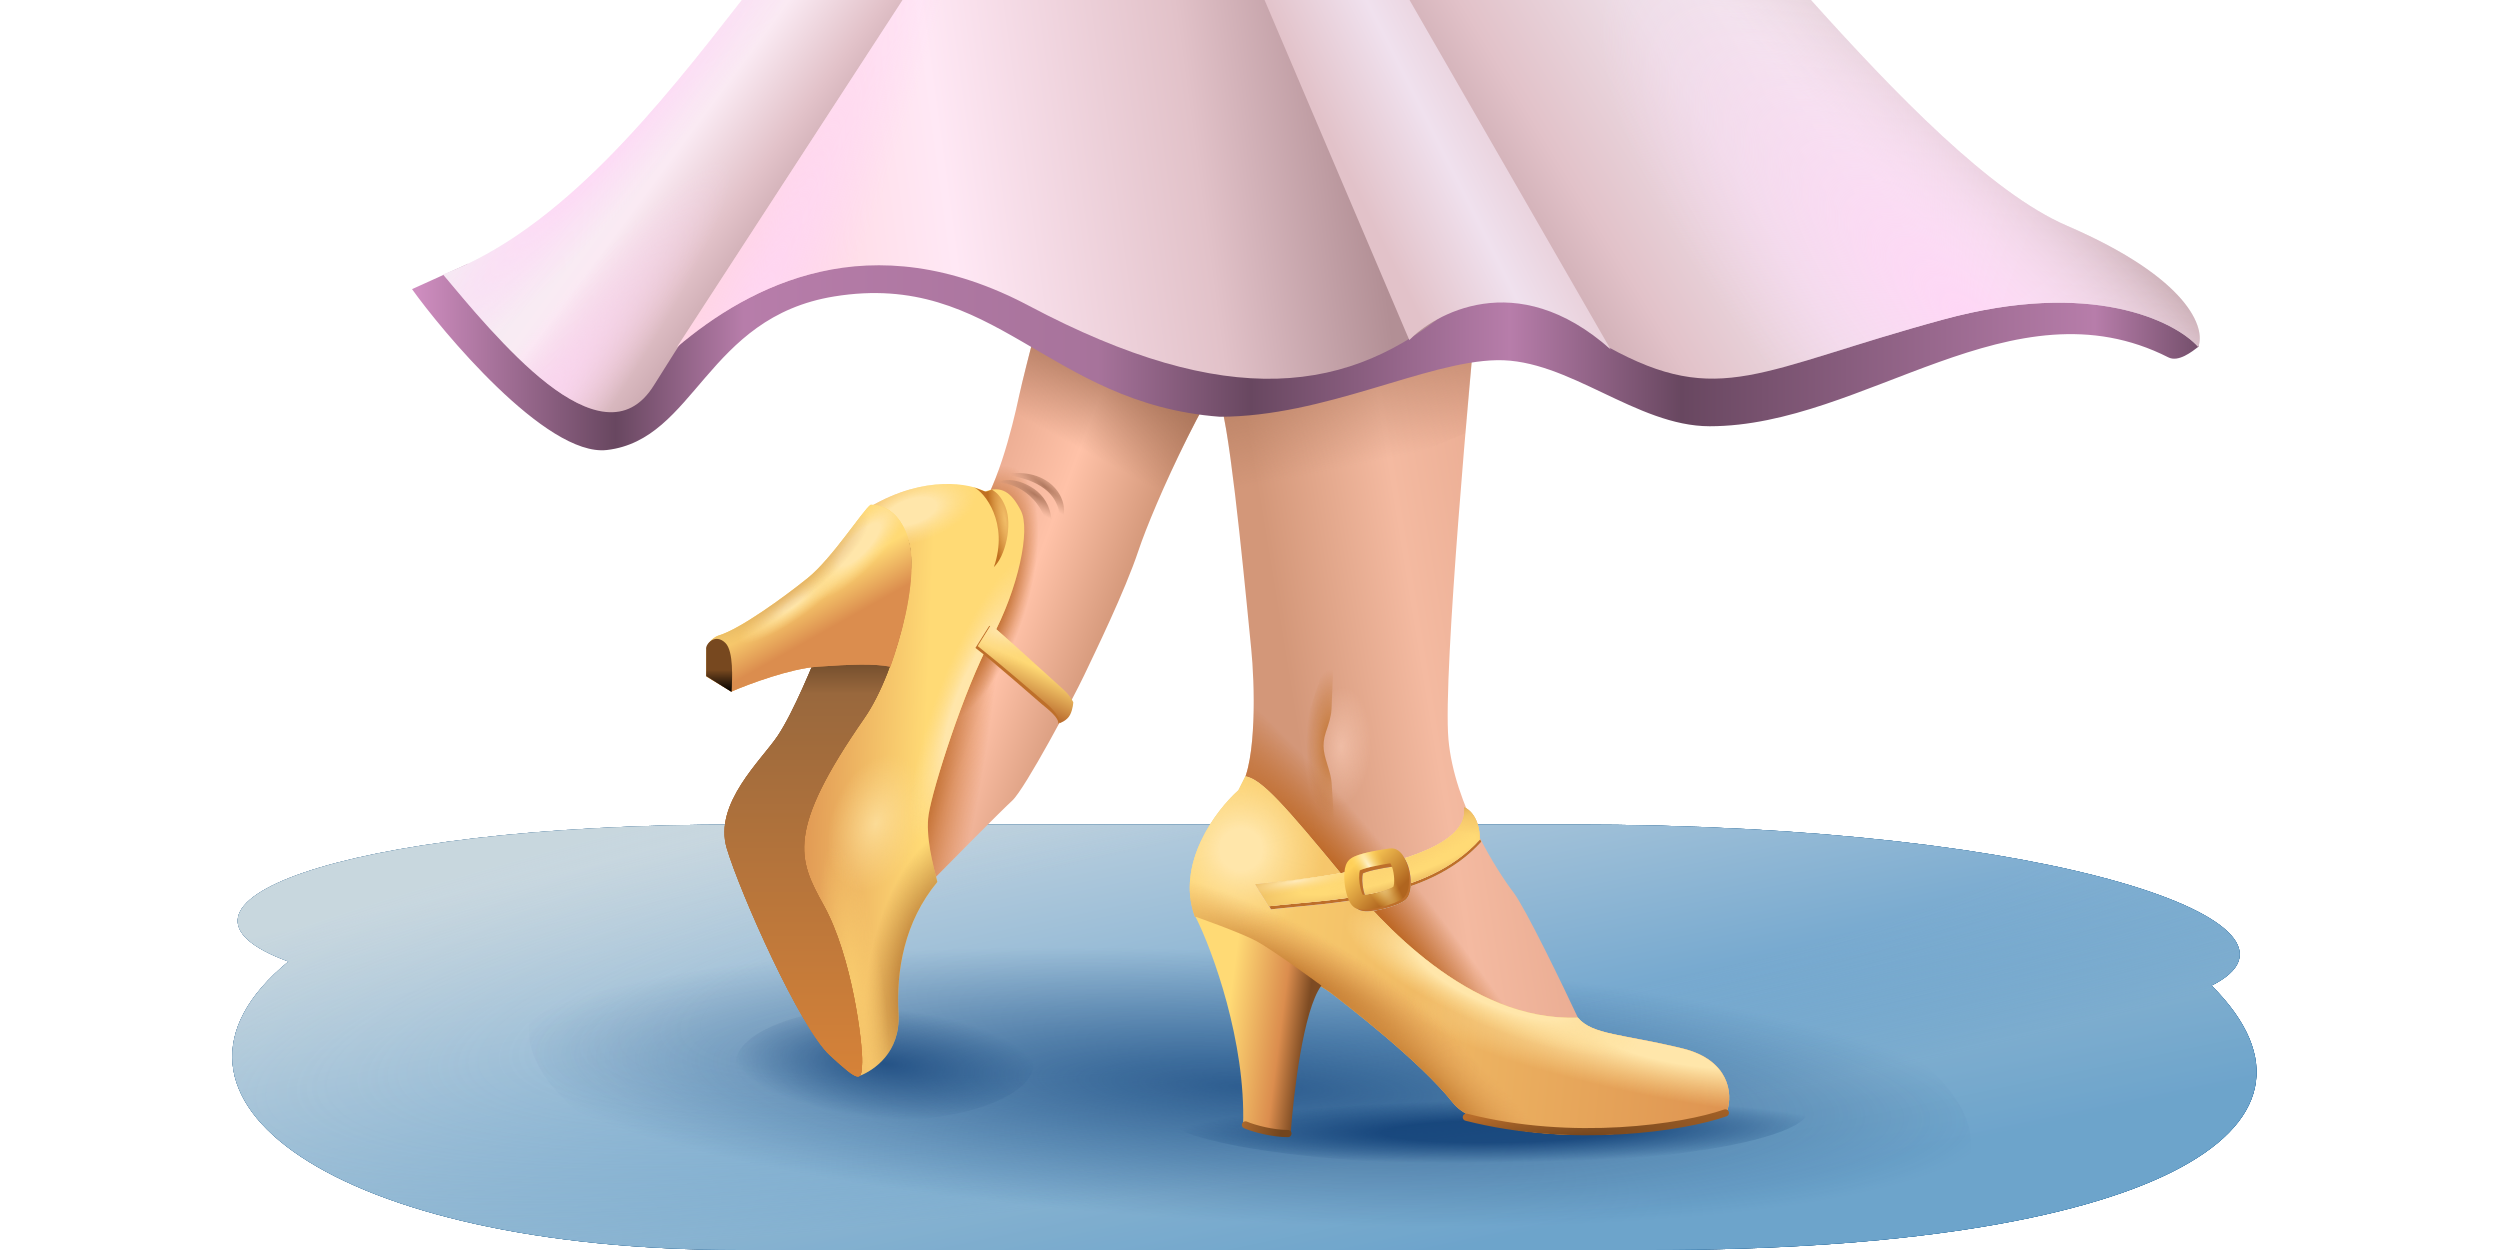 <svg viewBox="0 0 240 120" fill="none" xmlns="http://www.w3.org/2000/svg">
<path d="M158.509 119.999H70.965C32.309 119.999 11.828 105.338 27.695 92.307C13.272 87.044 31.735 79.153 70.965 79.153H150.867C198.174 79.153 223.745 88.878 212.308 94.614C226.154 108.46 206.329 119.999 158.509 119.999Z" fill="url(#paint0_linear_9706_4477)"/>
<path d="M158.509 119.999H70.965C32.309 119.999 11.828 105.338 27.695 92.307C13.272 87.044 31.735 79.153 70.965 79.153H150.867C198.174 79.153 223.745 88.878 212.308 94.614C226.154 108.46 206.329 119.999 158.509 119.999Z" fill="url(#paint1_linear_9706_4477)"/>
<path d="M158.509 119.999H70.965C32.309 119.999 11.828 105.338 27.695 92.307C13.272 87.044 31.735 79.153 70.965 79.153H150.867C198.174 79.153 223.745 88.878 212.308 94.614C226.154 108.46 206.329 119.999 158.509 119.999Z" fill="url(#paint2_linear_9706_4477)"/>
<path d="M158.509 119.999H70.965C32.309 119.999 11.828 105.338 27.695 92.307C13.272 87.044 31.735 79.153 70.965 79.153H150.867C198.174 79.153 223.745 88.878 212.308 94.614C226.154 108.46 206.329 119.999 158.509 119.999Z" fill="url(#paint3_linear_9706_4477)"/>
<path d="M158.509 119.999H70.965C32.309 119.999 11.828 105.338 27.695 92.307C13.272 87.044 31.735 79.153 70.965 79.153H150.867C198.174 79.153 223.745 88.878 212.308 94.614C226.154 108.46 206.329 119.999 158.509 119.999Z" fill="url(#paint4_radial_9706_4477)"/>
<path d="M50.771 98.785C50.964 87.442 82.112 80.745 120.344 83.826C158.578 86.906 189.419 98.601 189.229 109.945C189.162 113.955 185.221 117.377 178.469 119.999H87.701C65.629 114.788 50.638 106.705 50.771 98.785Z" fill="url(#paint5_radial_9706_4477)"/>
<ellipse cx="142.279" cy="106.477" rx="31.383" ry="5.329" fill="url(#paint6_radial_9706_4477)"/>
<ellipse cx="84.934" cy="102.105" rx="14.306" ry="5.481" fill="url(#paint7_radial_9706_4477)"/>
<path d="M97.168 76.865C96.188 77.756 91.413 82.583 89.148 84.885C83.712 81.409 89.631 60.268 93.27 50.131C95.609 47.458 97.168 41.109 97.837 37.99C98.371 35.495 100.955 25.737 102.181 21.17H128.469C127.652 22.618 125.06 26.517 121.228 30.527C116.439 35.539 110.646 48.795 109.31 52.805C107.973 56.815 105.077 62.718 104.074 64.835C103.072 66.951 98.394 75.751 97.168 76.865Z" fill="url(#paint8_linear_9706_4477)"/>
<path d="M97.168 76.865C96.188 77.756 91.413 82.583 89.148 84.885C83.712 81.409 89.631 60.268 93.27 50.131C95.609 47.458 97.168 41.109 97.837 37.99C98.371 35.495 100.955 25.737 102.181 21.17H128.469C127.652 22.618 125.06 26.517 121.228 30.527C116.439 35.539 110.646 48.795 109.31 52.805C107.973 56.815 105.077 62.718 104.074 64.835C103.072 66.951 98.394 75.751 97.168 76.865Z" fill="url(#paint9_radial_9706_4477)"/>
<path d="M97.168 76.865C96.188 77.756 91.413 82.583 89.148 84.885C83.712 81.409 89.631 60.268 93.27 50.131C95.609 47.458 97.168 41.109 97.837 37.99C98.371 35.495 100.955 25.737 102.181 21.17H128.469C127.652 22.618 125.06 26.517 121.228 30.527C116.439 35.539 110.646 48.795 109.31 52.805C107.973 56.815 105.077 62.718 104.074 64.835C103.072 66.951 98.394 75.751 97.168 76.865Z" fill="url(#paint10_radial_9706_4477)"/>
<path d="M96.328 45.572C99.339 45.901 102.188 47.236 101.69 50.726C103.269 48.011 100.637 44.639 96.328 45.572Z" fill="url(#paint11_radial_9706_4477)"/>
<path d="M100.813 51.616C100.146 47.219 97.056 46.318 95.693 46.318C96.186 46.067 97.392 45.818 98.957 46.731C101.06 47.958 101.161 50.225 100.813 51.616Z" fill="url(#paint12_radial_9706_4477)"/>
<path d="M128.469 21.172C127.652 22.621 125.061 26.52 121.23 30.529C117.528 34.404 113.225 43.203 110.846 48.851C106.447 46.87 102.653 43.438 97.212 40.648C97.467 39.643 97.68 38.729 97.838 37.993C98.373 35.498 100.953 25.74 102.179 21.172H128.469Z" fill="url(#paint13_linear_9706_4477)"/>
<path d="M117.329 39.327C116.527 36.208 114.767 25.923 113.987 21.17H142.28C142.243 22.358 142.08 25.737 141.723 29.747C141.278 34.76 138.493 64.612 139.05 70.961C139.607 77.31 143.84 83.771 145.288 85.665C146.446 87.18 150.003 94.539 151.637 98.029L152.417 101.148C148.964 100.591 137.156 98.14 134.929 94.019C133.146 90.722 123.641 80.318 119.111 75.528C120.671 73.078 120.448 65.503 120.114 62.273C119.78 59.042 118.332 43.225 117.329 39.327Z" fill="url(#paint14_linear_9706_4477)"/>
<path d="M117.329 39.327C116.527 36.208 114.767 25.923 113.987 21.17H142.28C142.243 22.358 142.08 25.737 141.723 29.747C141.278 34.76 138.493 64.612 139.05 70.961C139.607 77.31 143.84 83.771 145.288 85.665C146.446 87.18 150.003 94.539 151.637 98.029L152.417 101.148C148.964 100.591 137.156 98.14 134.929 94.019C133.146 90.722 123.641 80.318 119.111 75.528C120.671 73.078 120.448 65.503 120.114 62.273C119.78 59.042 118.332 43.225 117.329 39.327Z" fill="url(#paint15_radial_9706_4477)"/>
<path d="M117.329 39.327C116.527 36.208 114.767 25.923 113.987 21.17H142.28C142.243 22.358 142.08 25.737 141.723 29.747C141.278 34.76 138.493 64.612 139.05 70.961C139.607 77.31 143.84 83.771 145.288 85.665C146.446 87.18 150.003 94.539 151.637 98.029L152.417 101.148C148.964 100.591 137.156 98.14 134.929 94.019C133.146 90.722 123.641 80.318 119.111 75.528C120.671 73.078 120.448 65.503 120.114 62.273C119.78 59.042 118.332 43.225 117.329 39.327Z" fill="url(#paint16_radial_9706_4477)"/>
<path d="M125.448 69.018L127.558 62.687L128.048 62.733L127.828 68.055C127.796 68.829 127.524 69.569 127.277 70.305C127.061 70.951 127.026 71.53 127.088 72.021C127.225 73.094 127.774 74.129 127.841 75.209L128.133 79.921L127.44 79.857L124.881 73.63C123.402 71.506 124.643 69.67 125.448 69.018Z" fill="url(#paint17_radial_9706_4477)"/>
<path d="M142.279 21.172C142.242 22.362 142.081 25.741 141.725 29.75C141.573 31.456 141.162 36.038 140.692 41.59C134.125 44.287 125.243 47.963 118.77 49.27C118.29 45.042 117.767 41.037 117.327 39.327C116.525 36.208 114.767 25.925 113.987 21.172H142.279Z" fill="url(#paint18_linear_9706_4477)"/>
<path d="M118.888 75.863L119.557 74.526C121.115 74.804 123.289 77.255 129.025 84.217C132.37 88.276 140.944 98.085 151.47 97.695C152.862 99.366 155.759 99.254 161.495 100.647C166.084 101.761 166.303 105.047 165.839 106.55C159.49 109.781 142.726 109.948 139.496 105.882C136.265 101.816 129.192 96.414 127.744 95.3C126.585 94.409 118.369 89.935 114.711 88.004C112.84 82.925 116.735 77.793 118.888 75.863Z" fill="url(#paint19_linear_9706_4477)"/>
<path d="M118.888 75.863L119.557 74.526C121.115 74.804 123.289 77.255 129.025 84.217C132.37 88.276 140.944 98.085 151.47 97.695C152.862 99.366 155.759 99.254 161.495 100.647C166.084 101.761 166.303 105.047 165.839 106.55C159.49 109.781 142.726 109.948 139.496 105.882C136.265 101.816 129.192 96.414 127.744 95.3C126.585 94.409 118.369 89.935 114.711 88.004C112.84 82.925 116.735 77.793 118.888 75.863Z" fill="url(#paint20_linear_9706_4477)"/>
<path d="M118.888 75.863L119.557 74.526C121.115 74.804 123.289 77.255 129.025 84.217C132.37 88.276 140.944 98.085 151.47 97.695C152.862 99.366 155.759 99.254 161.495 100.647C166.084 101.761 166.303 105.047 165.839 106.55C159.49 109.781 142.726 109.948 139.496 105.882C136.265 101.816 129.192 96.414 127.744 95.3C126.585 94.409 118.369 89.935 114.711 88.004C112.84 82.925 116.735 77.793 118.888 75.863Z" fill="url(#paint21_radial_9706_4477)"/>
<path d="M118.888 75.863L119.557 74.526C121.115 74.804 123.289 77.255 129.025 84.217C132.37 88.276 140.944 98.085 151.47 97.695C152.862 99.366 155.759 99.254 161.495 100.647C166.084 101.761 166.303 105.047 165.839 106.55C159.49 109.781 142.726 109.948 139.496 105.882C136.265 101.816 129.192 96.414 127.744 95.3C126.585 94.409 118.369 89.935 114.711 88.004C112.84 82.925 116.735 77.793 118.888 75.863Z" fill="url(#paint22_radial_9706_4477)"/>
<path d="M118.888 75.863L119.557 74.526C121.115 74.804 123.289 77.255 129.025 84.217C132.37 88.276 140.944 98.085 151.47 97.695C152.862 99.366 155.759 99.254 161.495 100.647C166.084 101.761 166.303 105.047 165.839 106.55C159.49 109.781 142.726 109.948 139.496 105.882C136.265 101.816 129.192 96.414 127.744 95.3C126.585 94.409 118.369 89.935 114.711 88.004C112.84 82.925 116.735 77.793 118.888 75.863Z" fill="url(#paint23_radial_9706_4477)"/>
<path d="M118.888 75.863L119.557 74.526C121.115 74.804 123.289 77.255 129.025 84.217C132.37 88.276 140.944 98.085 151.47 97.695C152.862 99.366 155.759 99.254 161.495 100.647C166.084 101.761 166.303 105.047 165.839 106.55C159.49 109.781 142.726 109.948 139.496 105.882C136.265 101.816 129.192 96.414 127.744 95.3C126.585 94.409 118.369 89.935 114.711 88.004C112.84 82.925 116.735 77.793 118.888 75.863Z" fill="url(#paint24_radial_9706_4477)"/>
<path d="M118.888 75.863L119.557 74.526C121.115 74.804 123.289 77.255 129.025 84.217C132.37 88.276 140.944 98.085 151.47 97.695C152.862 99.366 155.759 99.254 161.495 100.647C166.084 101.761 166.303 105.047 165.839 106.55C159.49 109.781 142.726 109.948 139.496 105.882C136.265 101.816 129.192 96.414 127.744 95.3C126.585 94.409 118.369 89.935 114.711 88.004C112.84 82.925 116.735 77.793 118.888 75.863Z" fill="url(#paint25_radial_9706_4477)"/>
<path d="M119.335 108.055C119.603 100.079 116.439 91.309 114.768 88.005C114.768 88.005 119.034 89.497 120.616 90.344C122.198 91.191 126.85 94.616 126.85 94.616C125.112 96.978 124.181 104.992 123.902 108.835C122.521 108.924 120.282 108.352 119.335 108.055Z" fill="url(#paint26_linear_9706_4477)"/>
<path d="M120.84 85.436C141.503 83.486 140.946 79.253 140.89 78.028C141.67 79.075 141.724 79.887 142.211 80.806C137.031 86.543 127.755 86.628 122.019 87.296L120.84 85.436Z" fill="#D9D9D9"/>
<path d="M120.84 85.436C141.503 83.486 140.946 79.253 140.89 78.028C141.67 79.075 141.724 79.887 142.211 80.806C137.031 86.543 127.755 86.628 122.019 87.296L120.84 85.436Z" fill="url(#paint27_linear_9706_4477)"/>
<path d="M120.84 85.436C141.503 83.486 140.946 79.253 140.89 78.028C141.67 79.075 141.724 79.887 142.211 80.806C137.031 86.543 127.755 86.628 122.019 87.296L120.84 85.436Z" fill="#BE6F2A"/>
<path d="M120.505 84.886C141.167 82.936 140.611 78.704 140.555 77.478C141.847 78.102 142.096 79.817 142.059 80.597C136.879 86.334 127.522 86.334 121.786 87.002L120.505 84.886Z" fill="url(#paint28_linear_9706_4477)"/>
<path d="M120.505 84.886C141.167 82.936 140.611 78.704 140.555 77.478C141.847 78.102 142.096 79.817 142.059 80.597C136.879 86.334 127.522 86.334 121.786 87.002L120.505 84.886Z" fill="url(#paint29_linear_9706_4477)"/>
<path d="M120.505 84.886C141.167 82.936 140.611 78.704 140.555 77.478C141.847 78.102 142.096 79.817 142.059 80.597C136.879 86.334 127.522 86.334 121.786 87.002L120.505 84.886Z" fill="url(#paint30_radial_9706_4477)"/>
<path d="M120.505 84.886C141.167 82.936 140.611 78.704 140.555 77.478C141.847 78.102 142.096 79.817 142.059 80.597C136.879 86.334 127.522 86.334 121.786 87.002L120.505 84.886Z" fill="url(#paint31_radial_9706_4477)"/>
<path d="M120.505 84.886C141.167 82.936 140.611 78.704 140.555 77.478C141.847 78.102 142.096 79.817 142.059 80.597C136.879 86.334 127.522 86.334 121.786 87.002L120.505 84.886Z" fill="url(#paint32_radial_9706_4477)"/>
<path d="M133.588 81.827C134.268 81.721 134.701 82.204 134.907 82.546C135.13 82.917 135.271 83.387 135.349 83.83C135.429 84.281 135.454 84.764 135.414 85.185C135.394 85.394 135.353 85.611 135.285 85.807C135.221 85.991 135.109 86.227 134.893 86.402C134.653 86.597 134.296 86.76 133.96 86.887C133.603 87.023 133.189 87.149 132.78 87.248C132.373 87.347 131.953 87.425 131.584 87.459C131.399 87.476 131.211 87.482 131.039 87.472C130.88 87.463 130.676 87.436 130.488 87.352C130.245 87.242 130.086 87.052 129.988 86.907C129.883 86.751 129.801 86.574 129.735 86.399C129.601 86.047 129.503 85.626 129.447 85.215C129.392 84.804 129.372 84.368 129.41 83.984C129.429 83.793 129.463 83.595 129.525 83.412C129.584 83.238 129.688 83.018 129.88 82.847L130.066 82.713C130.264 82.589 130.498 82.499 130.695 82.432C130.988 82.333 131.333 82.243 131.678 82.165C132.363 82.011 133.105 81.892 133.588 81.827ZM133.68 83.195C133.226 83.258 132.578 83.366 131.986 83.499C131.664 83.572 131.37 83.649 131.141 83.727C130.968 83.785 130.875 83.832 130.833 83.854C130.816 83.908 130.801 83.997 130.789 84.118C130.765 84.369 130.774 84.694 130.82 85.031C130.865 85.369 130.942 85.687 131.029 85.917C131.061 86.001 131.096 86.061 131.121 86.105L131.455 86.094C131.737 86.068 132.087 86.005 132.449 85.917C132.811 85.829 133.168 85.718 133.463 85.606C133.729 85.505 133.893 85.414 133.974 85.362C133.995 85.3 134.021 85.198 134.034 85.058C134.061 84.777 134.045 84.418 133.984 84.068C133.921 83.71 133.82 83.416 133.717 83.245C133.704 83.224 133.689 83.209 133.68 83.195Z" fill="#D9D9D9"/>
<path d="M133.588 81.827C134.268 81.721 134.701 82.204 134.907 82.546C135.13 82.917 135.271 83.387 135.349 83.83C135.429 84.281 135.454 84.764 135.414 85.185C135.394 85.394 135.353 85.611 135.285 85.807C135.221 85.991 135.109 86.227 134.893 86.402C134.653 86.597 134.296 86.76 133.96 86.887C133.603 87.023 133.189 87.149 132.78 87.248C132.373 87.347 131.953 87.425 131.584 87.459C131.399 87.476 131.211 87.482 131.039 87.472C130.88 87.463 130.676 87.436 130.488 87.352C130.245 87.242 130.086 87.052 129.988 86.907C129.883 86.751 129.801 86.574 129.735 86.399C129.601 86.047 129.503 85.626 129.447 85.215C129.392 84.804 129.372 84.368 129.41 83.984C129.429 83.793 129.463 83.595 129.525 83.412C129.584 83.238 129.688 83.018 129.88 82.847L130.066 82.713C130.264 82.589 130.498 82.499 130.695 82.432C130.988 82.333 131.333 82.243 131.678 82.165C132.363 82.011 133.105 81.892 133.588 81.827ZM133.68 83.195C133.226 83.258 132.578 83.366 131.986 83.499C131.664 83.572 131.37 83.649 131.141 83.727C130.968 83.785 130.875 83.832 130.833 83.854C130.816 83.908 130.801 83.997 130.789 84.118C130.765 84.369 130.774 84.694 130.82 85.031C130.865 85.369 130.942 85.687 131.029 85.917C131.061 86.001 131.096 86.061 131.121 86.105L131.455 86.094C131.737 86.068 132.087 86.005 132.449 85.917C132.811 85.829 133.168 85.718 133.463 85.606C133.729 85.505 133.893 85.414 133.974 85.362C133.995 85.3 134.021 85.198 134.034 85.058C134.061 84.777 134.045 84.418 133.984 84.068C133.921 83.71 133.82 83.416 133.717 83.245C133.704 83.224 133.689 83.209 133.68 83.195Z" fill="url(#paint33_linear_9706_4477)"/>
<path d="M133.588 81.827C134.268 81.721 134.701 82.204 134.907 82.546C135.13 82.917 135.271 83.387 135.349 83.83C135.429 84.281 135.454 84.764 135.414 85.185C135.394 85.394 135.353 85.611 135.285 85.807C135.221 85.991 135.109 86.227 134.893 86.402C134.653 86.597 134.296 86.76 133.96 86.887C133.603 87.023 133.189 87.149 132.78 87.248C132.373 87.347 131.953 87.425 131.584 87.459C131.399 87.476 131.211 87.482 131.039 87.472C130.88 87.463 130.676 87.436 130.488 87.352C130.245 87.242 130.086 87.052 129.988 86.907C129.883 86.751 129.801 86.574 129.735 86.399C129.601 86.047 129.503 85.626 129.447 85.215C129.392 84.804 129.372 84.368 129.41 83.984C129.429 83.793 129.463 83.595 129.525 83.412C129.584 83.238 129.688 83.018 129.88 82.847L130.066 82.713C130.264 82.589 130.498 82.499 130.695 82.432C130.988 82.333 131.333 82.243 131.678 82.165C132.363 82.011 133.105 81.892 133.588 81.827ZM133.68 83.195C133.226 83.258 132.578 83.366 131.986 83.499C131.664 83.572 131.37 83.649 131.141 83.727C130.968 83.785 130.875 83.832 130.833 83.854C130.816 83.908 130.801 83.997 130.789 84.118C130.765 84.369 130.774 84.694 130.82 85.031C130.865 85.369 130.942 85.687 131.029 85.917C131.061 86.001 131.096 86.061 131.121 86.105L131.455 86.094C131.737 86.068 132.087 86.005 132.449 85.917C132.811 85.829 133.168 85.718 133.463 85.606C133.729 85.505 133.893 85.414 133.974 85.362C133.995 85.3 134.021 85.198 134.034 85.058C134.061 84.777 134.045 84.418 133.984 84.068C133.921 83.71 133.82 83.416 133.717 83.245C133.704 83.224 133.689 83.209 133.68 83.195Z" fill="#986129" fill-opacity="0.55"/>
<path d="M133.588 81.827C134.268 81.721 134.701 82.204 134.907 82.546C135.13 82.917 135.271 83.387 135.349 83.83C135.429 84.281 135.454 84.764 135.414 85.185C135.394 85.394 135.353 85.611 135.285 85.807C135.221 85.991 135.109 86.227 134.893 86.402C134.653 86.597 134.296 86.76 133.96 86.887C133.603 87.023 133.189 87.149 132.78 87.248C132.373 87.347 131.953 87.425 131.584 87.459C131.399 87.476 131.211 87.482 131.039 87.472C130.88 87.463 130.676 87.436 130.488 87.352C130.245 87.242 130.086 87.052 129.988 86.907C129.883 86.751 129.801 86.574 129.735 86.399C129.601 86.047 129.503 85.626 129.447 85.215C129.392 84.804 129.372 84.368 129.41 83.984C129.429 83.793 129.463 83.595 129.525 83.412C129.584 83.238 129.688 83.018 129.88 82.847L130.066 82.713C130.264 82.589 130.498 82.499 130.695 82.432C130.988 82.333 131.333 82.243 131.678 82.165C132.363 82.011 133.105 81.892 133.588 81.827ZM133.68 83.195C133.226 83.258 132.578 83.366 131.986 83.499C131.664 83.572 131.37 83.649 131.141 83.727C130.968 83.785 130.875 83.832 130.833 83.854C130.816 83.908 130.801 83.997 130.789 84.118C130.765 84.369 130.774 84.694 130.82 85.031C130.865 85.369 130.942 85.687 131.029 85.917C131.061 86.001 131.096 86.061 131.121 86.105L131.455 86.094C131.737 86.068 132.087 86.005 132.449 85.917C132.811 85.829 133.168 85.718 133.463 85.606C133.729 85.505 133.893 85.414 133.974 85.362C133.995 85.3 134.021 85.198 134.034 85.058C134.061 84.777 134.045 84.418 133.984 84.068C133.921 83.71 133.82 83.416 133.717 83.245C133.704 83.224 133.689 83.209 133.68 83.195Z" fill="#BE6F2A"/>
<path d="M133.371 81.455C134.071 81.344 134.516 81.847 134.728 82.203C134.958 82.589 135.104 83.079 135.184 83.54C135.266 84.009 135.292 84.512 135.25 84.949C135.23 85.168 135.188 85.393 135.118 85.597C135.052 85.788 134.936 86.034 134.714 86.216C134.467 86.419 134.099 86.589 133.754 86.721C133.386 86.862 132.96 86.994 132.539 87.097C132.12 87.2 131.687 87.281 131.306 87.317C131.116 87.334 130.923 87.34 130.746 87.33C130.581 87.321 130.372 87.293 130.179 87.205C129.928 87.091 129.764 86.893 129.663 86.742C129.555 86.58 129.471 86.395 129.402 86.213C129.265 85.847 129.164 85.409 129.107 84.981C129.049 84.553 129.029 84.099 129.068 83.7C129.088 83.501 129.123 83.295 129.187 83.105C129.248 82.923 129.355 82.694 129.552 82.516L129.744 82.377C129.948 82.248 130.188 82.154 130.391 82.085C130.693 81.981 131.048 81.887 131.404 81.806C132.109 81.646 132.873 81.522 133.371 81.455ZM133.465 82.878C132.998 82.944 132.33 83.056 131.721 83.195C131.389 83.27 131.086 83.351 130.85 83.432C130.673 83.493 130.577 83.541 130.534 83.564C130.516 83.62 130.501 83.713 130.488 83.839C130.463 84.1 130.473 84.439 130.52 84.789C130.567 85.141 130.645 85.472 130.736 85.712C130.769 85.799 130.804 85.862 130.83 85.907L131.174 85.896C131.465 85.869 131.825 85.803 132.198 85.712C132.57 85.62 132.938 85.505 133.242 85.388C133.515 85.283 133.684 85.189 133.767 85.134C133.79 85.07 133.816 84.963 133.83 84.817C133.858 84.525 133.841 84.151 133.778 83.787C133.713 83.414 133.609 83.109 133.503 82.93C133.49 82.908 133.475 82.893 133.465 82.878Z" fill="url(#paint34_linear_9706_4477)"/>
<path d="M133.371 81.455C134.071 81.344 134.516 81.847 134.728 82.203C134.958 82.589 135.104 83.079 135.184 83.54C135.266 84.009 135.292 84.512 135.25 84.949C135.23 85.168 135.188 85.393 135.118 85.597C135.052 85.788 134.936 86.034 134.714 86.216C134.467 86.419 134.099 86.589 133.754 86.721C133.386 86.862 132.96 86.994 132.539 87.097C132.12 87.2 131.687 87.281 131.306 87.317C131.116 87.334 130.923 87.34 130.746 87.33C130.581 87.321 130.372 87.293 130.179 87.205C129.928 87.091 129.764 86.893 129.663 86.742C129.555 86.58 129.471 86.395 129.402 86.213C129.265 85.847 129.164 85.409 129.107 84.981C129.049 84.553 129.029 84.099 129.068 83.7C129.088 83.501 129.123 83.295 129.187 83.105C129.248 82.923 129.355 82.694 129.552 82.516L129.744 82.377C129.948 82.248 130.188 82.154 130.391 82.085C130.693 81.981 131.048 81.887 131.404 81.806C132.109 81.646 132.873 81.522 133.371 81.455ZM133.465 82.878C132.998 82.944 132.33 83.056 131.721 83.195C131.389 83.27 131.086 83.351 130.85 83.432C130.673 83.493 130.577 83.541 130.534 83.564C130.516 83.62 130.501 83.713 130.488 83.839C130.463 84.1 130.473 84.439 130.52 84.789C130.567 85.141 130.645 85.472 130.736 85.712C130.769 85.799 130.804 85.862 130.83 85.907L131.174 85.896C131.465 85.869 131.825 85.803 132.198 85.712C132.57 85.62 132.938 85.505 133.242 85.388C133.515 85.283 133.684 85.189 133.767 85.134C133.79 85.07 133.816 84.963 133.83 84.817C133.858 84.525 133.841 84.151 133.778 83.787C133.713 83.414 133.609 83.109 133.503 82.93C133.49 82.908 133.475 82.893 133.465 82.878Z" fill="url(#paint35_radial_9706_4477)"/>
<path d="M165.631 106.838C161.664 108.244 150.991 109.867 140.769 107.253" stroke="url(#paint36_radial_9706_4477)" stroke-width="0.692" stroke-linecap="round"/>
<path d="M119.567 107.992C120.373 108.34 122.163 108.821 123.642 108.821" stroke="url(#paint37_linear_9706_4477)" stroke-width="0.692" stroke-linecap="round"/>
<path d="M83.468 48.683C88.871 45.509 93.215 46.456 94.552 47.18C96.112 46.624 97.057 47.18 98.004 49.018C98.951 50.855 97.781 56.481 95.164 61.326C92.546 66.171 89.538 75.64 89.149 78.202C88.838 80.242 89.588 83.133 89.979 84.642L89.984 84.662C86.809 88.505 86.03 93.128 86.252 97.361C86.449 101.091 83.839 102.744 82.577 103.264C83.134 102.095 81.905 96.817 81.296 93.35C80.572 89.229 77.565 85.386 76.73 81.432C76.016 78.054 82.8 69.346 83.97 67.063C85.139 64.779 87.478 58.207 87.256 53.362C87.077 49.486 84.656 48.628 83.468 48.683Z" fill="url(#paint38_linear_9706_4477)"/>
<path d="M83.468 48.683C88.871 45.509 93.215 46.456 94.552 47.18C96.112 46.624 97.057 47.18 98.004 49.018C98.951 50.855 97.781 56.481 95.164 61.326C92.546 66.171 89.538 75.64 89.149 78.202C88.838 80.242 89.588 83.133 89.979 84.642L89.984 84.662C86.809 88.505 86.03 93.128 86.252 97.361C86.449 101.091 83.839 102.744 82.577 103.264C83.134 102.095 81.905 96.817 81.296 93.35C80.572 89.229 77.565 85.386 76.73 81.432C76.016 78.054 82.8 69.346 83.97 67.063C85.139 64.779 87.478 58.207 87.256 53.362C87.077 49.486 84.656 48.628 83.468 48.683Z" fill="url(#paint39_radial_9706_4477)"/>
<path d="M83.468 48.683C88.871 45.509 93.215 46.456 94.552 47.18C96.112 46.624 97.057 47.18 98.004 49.018C98.951 50.855 97.781 56.481 95.164 61.326C92.546 66.171 89.538 75.64 89.149 78.202C88.838 80.242 89.588 83.133 89.979 84.642L89.984 84.662C86.809 88.505 86.03 93.128 86.252 97.361C86.449 101.091 83.839 102.744 82.577 103.264C83.134 102.095 81.905 96.817 81.296 93.35C80.572 89.229 77.565 85.386 76.73 81.432C76.016 78.054 82.8 69.346 83.97 67.063C85.139 64.779 87.478 58.207 87.256 53.362C87.077 49.486 84.656 48.628 83.468 48.683Z" fill="url(#paint40_radial_9706_4477)"/>
<path d="M83.468 48.683C88.871 45.509 93.215 46.456 94.552 47.18C96.112 46.624 97.057 47.18 98.004 49.018C98.951 50.855 97.781 56.481 95.164 61.326C92.546 66.171 89.538 75.64 89.149 78.202C88.838 80.242 89.588 83.133 89.979 84.642L89.984 84.662C86.809 88.505 86.03 93.128 86.252 97.361C86.449 101.091 83.839 102.744 82.577 103.264C83.134 102.095 81.905 96.817 81.296 93.35C80.572 89.229 77.565 85.386 76.73 81.432C76.016 78.054 82.8 69.346 83.97 67.063C85.139 64.779 87.478 58.207 87.256 53.362C87.077 49.486 84.656 48.628 83.468 48.683Z" fill="url(#paint41_radial_9706_4477)"/>
<path d="M83.468 48.683C88.871 45.509 93.215 46.456 94.552 47.18C96.112 46.624 97.057 47.18 98.004 49.018C98.951 50.855 97.781 56.481 95.164 61.326C92.546 66.171 89.538 75.64 89.149 78.202C88.838 80.242 89.588 83.133 89.979 84.642L89.984 84.662C86.809 88.505 86.03 93.128 86.252 97.361C86.449 101.091 83.839 102.744 82.577 103.264C83.134 102.095 81.905 96.817 81.296 93.35C80.572 89.229 77.565 85.386 76.73 81.432C76.016 78.054 82.8 69.346 83.97 67.063C85.139 64.779 87.478 58.207 87.256 53.362C87.077 49.486 84.656 48.628 83.468 48.683Z" fill="url(#paint42_radial_9706_4477)"/>
<path d="M83.468 48.683C88.871 45.509 93.215 46.456 94.552 47.18C96.112 46.624 97.057 47.18 98.004 49.018C98.951 50.855 97.781 56.481 95.164 61.326C92.546 66.171 89.538 75.64 89.149 78.202C88.838 80.242 89.588 83.133 89.979 84.642L89.984 84.662C86.809 88.505 86.03 93.128 86.252 97.361C86.449 101.091 83.839 102.744 82.577 103.264C83.134 102.095 81.905 96.817 81.296 93.35C80.572 89.229 77.565 85.386 76.73 81.432C76.016 78.054 82.8 69.346 83.97 67.063C85.139 64.779 87.478 58.207 87.256 53.362C87.077 49.486 84.656 48.628 83.468 48.683Z" fill="url(#paint43_radial_9706_4477)"/>
<path d="M95.228 47.013C95.67 47.256 96.159 47.714 96.526 48.662C97.213 50.438 96.526 53.368 95.409 54.449C96.887 50.213 94.508 47.188 93.451 46.767L94.503 47.157C94.722 47.27 94.984 47.05 95.228 47.013Z" fill="url(#paint44_radial_9706_4477)" fill-opacity="0.85"/>
<path d="M93.641 62.199L94.975 60.072C97.27 62.006 99.443 64.457 101.703 66.435C102.132 66.81 102.422 67.282 102.547 67.542C102.547 67.542 102.562 68.131 102.285 68.671C102.007 69.21 101.592 69.483 101.592 69.483C101.685 68.922 100.646 68.115 99.949 67.542C99.392 67.084 95.516 63.64 93.641 62.199Z" fill="#BE6F2A"/>
<path d="M93.867 62.023L95.148 59.976C97.535 62.044 99.773 64.112 102.124 66.228C102.57 66.629 102.905 67.133 103.035 67.411C103.035 67.411 103.017 68.041 102.729 68.618C102.44 69.195 101.719 69.429 101.719 69.429C101.816 68.83 101.024 68.024 100.3 67.411C99.721 66.921 95.817 63.563 93.867 62.023Z" fill="url(#paint45_linear_9706_4477)"/>
<path d="M93.867 62.023L95.148 59.976C97.535 62.044 99.773 64.112 102.124 66.228C102.57 66.629 102.905 67.133 103.035 67.411C103.035 67.411 103.017 68.041 102.729 68.618C102.44 69.195 101.719 69.429 101.719 69.429C101.816 68.83 101.024 68.024 100.3 67.411C99.721 66.921 95.817 63.563 93.867 62.023Z" fill="url(#paint46_radial_9706_4477)"/>
<path d="M74.669 70.627C76.228 68.288 78.122 63.553 78.735 62.105C80.545 57.885 82.911 49.129 83.635 48.794C84.359 48.46 85.974 48.962 87.144 51.746C88.314 54.531 86.253 64.222 82.967 68.956C75.436 79.805 76.618 82.49 79.068 86.89C81.808 91.808 82.826 100.15 82.77 101.988C82.715 103.826 82.577 103.988 79.681 101.315C76.785 98.641 71.049 85.72 69.768 81.431C68.487 77.143 73.109 72.966 74.669 70.627Z" fill="url(#paint47_linear_9706_4477)"/>
<path d="M74.669 70.627C76.228 68.288 78.122 63.553 78.735 62.105C80.545 57.885 82.911 49.129 83.635 48.794C84.359 48.46 85.974 48.962 87.144 51.746C88.314 54.531 86.253 64.222 82.967 68.956C75.436 79.805 76.618 82.49 79.068 86.89C81.808 91.808 82.826 100.15 82.77 101.988C82.715 103.826 82.577 103.988 79.681 101.315C76.785 98.641 71.049 85.72 69.768 81.431C68.487 77.143 73.109 72.966 74.669 70.627Z" fill="url(#paint48_linear_9706_4477)"/>
<path d="M74.669 70.627C76.228 68.288 78.122 63.553 78.735 62.105C80.545 57.885 82.911 49.129 83.635 48.794C84.359 48.46 85.974 48.962 87.144 51.746C88.314 54.531 86.253 64.222 82.967 68.956C75.436 79.805 76.618 82.49 79.068 86.89C81.808 91.808 82.826 100.15 82.77 101.988C82.715 103.826 82.577 103.988 79.681 101.315C76.785 98.641 71.049 85.72 69.768 81.431C68.487 77.143 73.109 72.966 74.669 70.627Z" fill="url(#paint49_linear_9706_4477)"/>
<path d="M87.494 53.527C87.649 56.908 86.546 60.98 85.475 63.999C83.834 63.694 81.715 63.782 78.511 63.999C75.882 64.177 71.883 65.67 70.212 66.394L67.817 64.946C67.799 64.556 67.773 63.531 67.817 62.551C67.862 61.571 68.653 61.103 69.043 60.991C71.048 60.379 75.225 57.371 77.564 55.477C79.903 53.584 82.855 48.962 83.579 48.46C86.064 48.46 87.38 51.047 87.494 53.527Z" fill="url(#paint50_linear_9706_4477)"/>
<path d="M87.494 53.527C87.649 56.908 86.546 60.98 85.475 63.999C83.834 63.694 81.715 63.782 78.511 63.999C75.882 64.177 71.883 65.67 70.212 66.394L67.817 64.946C67.799 64.556 67.773 63.531 67.817 62.551C67.862 61.571 68.653 61.103 69.043 60.991C71.048 60.379 75.225 57.371 77.564 55.477C79.903 53.584 82.855 48.962 83.579 48.46C86.064 48.46 87.38 51.047 87.494 53.527Z" fill="url(#paint51_linear_9706_4477)"/>
<path d="M87.494 53.527C87.649 56.908 86.546 60.98 85.475 63.999C83.834 63.694 81.715 63.782 78.511 63.999C75.882 64.177 71.883 65.67 70.212 66.394L67.817 64.946C67.799 64.556 67.773 63.531 67.817 62.551C67.862 61.571 68.653 61.103 69.043 60.991C71.048 60.379 75.225 57.371 77.564 55.477C79.903 53.584 82.855 48.962 83.579 48.46C86.064 48.46 87.38 51.047 87.494 53.527Z" fill="url(#paint52_radial_9706_4477)"/>
<path d="M87.494 53.527C87.649 56.908 86.546 60.98 85.475 63.999C83.834 63.694 81.715 63.782 78.511 63.999C75.882 64.177 71.883 65.67 70.212 66.394L67.817 64.946C67.799 64.556 67.773 63.531 67.817 62.551C67.862 61.571 68.653 61.103 69.043 60.991C71.048 60.379 75.225 57.371 77.564 55.477C79.903 53.584 82.855 48.962 83.579 48.46C86.064 48.46 87.38 51.047 87.494 53.527Z" fill="url(#paint53_radial_9706_4477)"/>
<path d="M87.494 53.527C87.649 56.908 86.546 60.98 85.475 63.999C83.834 63.694 81.715 63.782 78.511 63.999C75.882 64.177 71.883 65.67 70.212 66.394L67.817 64.946C67.799 64.556 67.773 63.531 67.817 62.551C67.862 61.571 68.653 61.103 69.043 60.991C71.048 60.379 75.225 57.371 77.564 55.477C79.903 53.584 82.855 48.962 83.579 48.46C86.064 48.46 87.38 51.047 87.494 53.527Z" fill="url(#paint54_radial_9706_4477)"/>
<path d="M70.222 66.418L67.793 64.904V62.314C67.699 61.857 68.654 60.739 69.645 61.731C70.431 62.517 70.304 65.169 70.222 66.418Z" fill="#77481F"/>
<path d="M70.222 66.418L67.793 64.904V62.314C67.699 61.857 68.654 60.739 69.645 61.731C70.431 62.517 70.304 65.169 70.222 66.418Z" fill="url(#paint55_linear_9706_4477)"/>
<path d="M80.089 22.589C97.491 19.767 108.501 37.34 125.62 34.452C132.303 33.325 136.865 28.023 143.708 28.458C150.663 28.9 155.529 34.578 162.21 34.578C174.801 34.574 185.677 26.067 198.839 27.554C202.452 27.962 211.081 28.702 211.081 33.264C210.396 33.788 209.122 34.794 208.16 34.306C193.197 26.721 178.99 40.917 164.134 40.92C157.081 40.92 150.577 34.452 143.708 34.578C136.839 34.705 127.175 40.008 117.093 40.008C100.529 38.749 95.525 25.954 80.089 28.458C67.771 30.456 66.762 42.199 58.27 43.2C52.415 43.889 42.275 31.578 39.556 27.758L44.924 25.326C47.478 28.914 52.556 35.753 58.27 35.084C64.586 34.34 71.489 23.985 80.089 22.589Z" fill="url(#paint56_linear_9706_4477)"/>
<path d="M77.511 15.361C74.467 19.315 67.933 28.671 62.777 36.989C57.738 45.117 47.309 31.997 42.522 26.34C53.909 22.09 63.379 10.084 71.219 0H88.364L77.511 15.361Z" fill="url(#paint57_linear_9706_4477)"/>
<path d="M77.511 15.361C74.467 19.315 67.933 28.671 62.777 36.989C57.738 45.117 47.309 31.997 42.522 26.34C53.909 22.09 63.379 10.084 71.219 0H88.364L77.511 15.361Z" fill="url(#paint58_radial_9706_4477)"/>
<path d="M77.511 15.361C74.467 19.315 67.933 28.671 62.777 36.989C57.738 45.117 47.309 31.997 42.522 26.34C53.909 22.09 63.379 10.084 71.219 0H88.364L77.511 15.361Z" fill="url(#paint59_radial_9706_4477)"/>
<path d="M139.588 29.35C129.651 37.916 117.834 39.454 98.767 29.35C83.512 21.265 71.968 27.397 64.986 33.328L86.647 0H124.237L139.588 29.35Z" fill="url(#paint60_linear_9706_4477)"/>
<path d="M139.588 29.35C129.651 37.916 117.834 39.454 98.767 29.35C83.512 21.265 71.968 27.397 64.986 33.328L86.647 0H124.237L139.588 29.35Z" fill="url(#paint61_radial_9706_4477)"/>
<path d="M173.852 0C181.876 8.936 191.095 18.507 198.407 21.661C210.224 26.758 211.748 31.546 211.031 33.304C208.793 30.814 200.77 26.799 186.589 30.665C168.865 35.498 165.105 39.235 154.363 33.304L134.946 0H173.852Z" fill="url(#paint62_linear_9706_4477)"/>
<path d="M173.852 0C181.876 8.936 191.095 18.507 198.407 21.661C210.224 26.758 211.748 31.546 211.031 33.304C208.793 30.814 200.77 26.799 186.589 30.665C168.865 35.498 165.105 39.235 154.363 33.304L134.946 0H173.852Z" fill="url(#paint63_linear_9706_4477)"/>
<path d="M173.852 0C181.876 8.936 191.095 18.507 198.407 21.661C210.224 26.758 211.748 31.546 211.031 33.304C208.793 30.814 200.77 26.799 186.589 30.665C168.865 35.498 165.105 39.235 154.363 33.304L134.946 0H173.852Z" fill="url(#paint64_radial_9706_4477)"/>
<path d="M154.624 33.548C145.493 25.42 137.561 30.298 135.293 32.644L121.397 0H135.315L154.624 33.548Z" fill="url(#paint65_linear_9706_4477)"/>
<defs>
<linearGradient id="paint0_linear_9706_4477" x1="48.462" y1="122.607" x2="152.472" y2="28.449" gradientUnits="userSpaceOnUse">
<stop stop-color="#0F3551"/>
<stop offset="1" stop-color="#1D6DAA"/>
</linearGradient>
<linearGradient id="paint1_linear_9706_4477" x1="120.436" y1="128.52" x2="108.628" y2="72.128" gradientUnits="userSpaceOnUse">
<stop stop-color="#0F3551"/>
<stop offset="0.928" stop-color="#1D6DAA"/>
</linearGradient>
<linearGradient id="paint2_linear_9706_4477" x1="120.436" y1="128.52" x2="108.628" y2="72.128" gradientUnits="userSpaceOnUse">
<stop offset="0.072" stop-color="#1D6DAA"/>
<stop offset="1" stop-color="#7E98AC"/>
</linearGradient>
<linearGradient id="paint3_linear_9706_4477" x1="120.436" y1="128.52" x2="108.628" y2="72.128" gradientUnits="userSpaceOnUse">
<stop offset="0.072" stop-color="#438CC4"/>
<stop offset="1" stop-color="#C5D5E0"/>
</linearGradient>
<radialGradient id="paint4_radial_9706_4477" cx="0" cy="0" r="1" gradientUnits="userSpaceOnUse" gradientTransform="translate(134.423 87.923) rotate(80.805) scale(32.494 202.68)">
<stop offset="0.336" stop-color="#CEDBDC" stop-opacity="0"/>
<stop offset="0.711" stop-color="#CEDBDC" stop-opacity="0.3"/>
</radialGradient>
<radialGradient id="paint5_radial_9706_4477" cx="0" cy="0" r="1" gradientUnits="userSpaceOnUse" gradientTransform="translate(120 104.365) rotate(2.846) scale(71.259 12.951)">
<stop offset="0.02" stop-color="#083770" stop-opacity="0.66"/>
<stop offset="1" stop-color="#083770" stop-opacity="0"/>
</radialGradient>
<radialGradient id="paint6_radial_9706_4477" cx="0" cy="0" r="1" gradientUnits="userSpaceOnUse" gradientTransform="translate(144.086 108.605) rotate(-0.788) scale(31.445 3.014)">
<stop offset="0.359" stop-color="#083770" stop-opacity="0.74"/>
<stop offset="1" stop-color="#083770" stop-opacity="0"/>
</radialGradient>
<radialGradient id="paint7_radial_9706_4477" cx="0" cy="0" r="1" gradientUnits="userSpaceOnUse" gradientTransform="translate(84.934 102.105) rotate(5.819) scale(15.004 5.294)">
<stop stop-color="#083770" stop-opacity="0.66"/>
<stop offset="1" stop-color="#083770" stop-opacity="0"/>
</radialGradient>
<linearGradient id="paint8_linear_9706_4477" x1="94.272" y1="42.121" x2="111.425" y2="48.582" gradientUnits="userSpaceOnUse">
<stop stop-color="#E7A88E"/>
<stop offset="0.501" stop-color="#FFC2A8"/>
<stop offset="1" stop-color="#D39779"/>
</linearGradient>
<radialGradient id="paint9_radial_9706_4477" cx="0" cy="0" r="1" gradientUnits="userSpaceOnUse" gradientTransform="translate(85.385 73.99) rotate(10.154) scale(9.817 41.745)">
<stop offset="0.389" stop-color="#BE6927"/>
<stop offset="0.904" stop-color="#BE6927" stop-opacity="0"/>
</radialGradient>
<radialGradient id="paint10_radial_9706_4477" cx="0" cy="0" r="1" gradientUnits="userSpaceOnUse" gradientTransform="translate(93.318 57.115) rotate(17.216) scale(5.36 12.892)">
<stop offset="0.57" stop-color="#BE6927"/>
<stop offset="1" stop-color="#BE6927" stop-opacity="0"/>
</radialGradient>
<radialGradient id="paint11_radial_9706_4477" cx="0" cy="0" r="1" gradientUnits="userSpaceOnUse" gradientTransform="translate(100.313 46.713) rotate(-52.815) scale(1.313 5.735)">
<stop stop-color="#B0785E"/>
<stop offset="1" stop-color="#C79076" stop-opacity="0"/>
</radialGradient>
<radialGradient id="paint12_radial_9706_4477" cx="0" cy="0" r="1" gradientUnits="userSpaceOnUse" gradientTransform="translate(99.3 47.439) rotate(-56.578) scale(1.304 5.44)">
<stop stop-color="#B0785E"/>
<stop offset="1" stop-color="#C79076" stop-opacity="0"/>
</radialGradient>
<linearGradient id="paint13_linear_9706_4477" x1="111.346" y1="33.462" x2="105.289" y2="44.712" gradientUnits="userSpaceOnUse">
<stop offset="0.323" stop-color="#A46F55" stop-opacity="0.8"/>
<stop offset="0.946" stop-color="#A46F55" stop-opacity="0"/>
</linearGradient>
<linearGradient id="paint14_linear_9706_4477" x1="120.763" y1="47.469" x2="146.402" y2="43.235" gradientUnits="userSpaceOnUse">
<stop stop-color="#D39779"/>
<stop offset="0.499" stop-color="#F4BAA1"/>
<stop offset="1" stop-color="#E7A88E"/>
</linearGradient>
<radialGradient id="paint15_radial_9706_4477" cx="0" cy="0" r="1" gradientUnits="userSpaceOnUse" gradientTransform="translate(134.423 95.336) rotate(-36.545) scale(7.63 42.879)">
<stop offset="0.428" stop-color="#BE6927"/>
<stop offset="0.981" stop-color="#BE6927" stop-opacity="0"/>
</radialGradient>
<radialGradient id="paint16_radial_9706_4477" cx="0" cy="0" r="1" gradientUnits="userSpaceOnUse" gradientTransform="translate(128.726 71.683) rotate(2.862) scale(2.888 5.717)">
<stop stop-color="#FED2BF" stop-opacity="0.55"/>
<stop offset="1" stop-color="#FED2BF" stop-opacity="0"/>
</radialGradient>
<radialGradient id="paint17_radial_9706_4477" cx="0" cy="0" r="1" gradientUnits="userSpaceOnUse" gradientTransform="translate(127.726 71.503) rotate(-179.622) scale(2.918 9.052)">
<stop stop-color="#BE6F2A"/>
<stop offset="0.799" stop-color="#BE6F2A" stop-opacity="0"/>
</radialGradient>
<linearGradient id="paint18_linear_9706_4477" x1="124.327" y1="34.039" x2="126.779" y2="46.01" gradientUnits="userSpaceOnUse">
<stop offset="0.158" stop-color="#A46F55" stop-opacity="0.55"/>
<stop offset="0.946" stop-color="#A46F55" stop-opacity="0"/>
</linearGradient>
<linearGradient id="paint19_linear_9706_4477" x1="143.951" y1="94.697" x2="140.112" y2="104.054" gradientUnits="userSpaceOnUse">
<stop stop-color="#EBDEAA"/>
<stop offset="1" stop-color="#DB8D4E"/>
</linearGradient>
<linearGradient id="paint20_linear_9706_4477" x1="109.459" y1="99.508" x2="171.67" y2="105.807" gradientUnits="userSpaceOnUse">
<stop stop-color="#FFDA75"/>
<stop offset="1" stop-color="#DB8D4E"/>
</linearGradient>
<radialGradient id="paint21_radial_9706_4477" cx="0" cy="0" r="1" gradientUnits="userSpaceOnUse" gradientTransform="translate(160.817 100.817) rotate(100.46) scale(4.767 26.312)">
<stop offset="0.254" stop-color="#FFE6AA"/>
<stop offset="1" stop-color="#FEDE92" stop-opacity="0"/>
</radialGradient>
<radialGradient id="paint22_radial_9706_4477" cx="0" cy="0" r="1" gradientUnits="userSpaceOnUse" gradientTransform="translate(119.135 81.563) rotate(-53.858) scale(7.948 7.948)">
<stop offset="0.254" stop-color="#FFE6AA"/>
<stop offset="1" stop-color="#FEDE92" stop-opacity="0"/>
</radialGradient>
<radialGradient id="paint23_radial_9706_4477" cx="0" cy="0" r="1" gradientUnits="userSpaceOnUse" gradientTransform="translate(124.687 93.894) rotate(-61.113) scale(4.777 20.506)">
<stop stop-color="#B56B1F"/>
<stop offset="0.945" stop-color="#E29D57" stop-opacity="0"/>
</radialGradient>
<radialGradient id="paint24_radial_9706_4477" cx="0" cy="0" r="1" gradientUnits="userSpaceOnUse" gradientTransform="translate(136.586 104.639) rotate(-45.971) scale(6.018 25.833)">
<stop stop-color="#B56B1F"/>
<stop offset="0.945" stop-color="#E29D57" stop-opacity="0"/>
</radialGradient>
<radialGradient id="paint25_radial_9706_4477" cx="0" cy="0" r="1" gradientUnits="userSpaceOnUse" gradientTransform="translate(143.221 94.255) rotate(113.459) scale(4.166 15.31)">
<stop offset="0.508" stop-color="#FFE6AA"/>
<stop offset="1" stop-color="#FEDE92" stop-opacity="0"/>
</radialGradient>
<linearGradient id="paint26_linear_9706_4477" x1="115.816" y1="104.134" x2="126.85" y2="105.576" gradientUnits="userSpaceOnUse">
<stop offset="0.107" stop-color="#FFDA75"/>
<stop offset="0.572" stop-color="#DB8D4E"/>
<stop offset="0.786" stop-color="#7D4B23"/>
</linearGradient>
<linearGradient id="paint27_linear_9706_4477" x1="133.217" y1="83.608" x2="132.449" y2="86.422" gradientUnits="userSpaceOnUse">
<stop stop-color="#F7E4E4"/>
<stop offset="1" stop-color="#F3F0F8"/>
</linearGradient>
<linearGradient id="paint28_linear_9706_4477" x1="132.881" y1="83.058" x2="132.114" y2="85.873" gradientUnits="userSpaceOnUse">
<stop stop-color="#F7E4E4"/>
<stop offset="1" stop-color="#F3F0F8"/>
</linearGradient>
<linearGradient id="paint29_linear_9706_4477" x1="152.235" y1="76.875" x2="123.371" y2="92.82" gradientUnits="userSpaceOnUse">
<stop stop-color="#DB8D4E"/>
<stop offset="0.668" stop-color="#FFEB9D"/>
<stop offset="1" stop-color="#F3C67E"/>
</linearGradient>
<radialGradient id="paint30_radial_9706_4477" cx="0" cy="0" r="1" gradientUnits="userSpaceOnUse" gradientTransform="translate(133.125 82.933) rotate(73.379) scale(5.042 26.508)">
<stop offset="0.332" stop-color="#FFDA75"/>
<stop offset="1" stop-color="#BC6F30"/>
</radialGradient>
<radialGradient id="paint31_radial_9706_4477" cx="0" cy="0" r="1" gradientUnits="userSpaceOnUse" gradientTransform="translate(136.947 80.878) rotate(60.945) scale(1.856 11.139)">
<stop stop-color="#FBD071"/>
<stop offset="1" stop-color="#FBD071" stop-opacity="0"/>
</radialGradient>
<radialGradient id="paint32_radial_9706_4477" cx="0" cy="0" r="1" gradientUnits="userSpaceOnUse" gradientTransform="translate(124.471 84.592) rotate(81.119) scale(1.168 7.008)">
<stop stop-color="#FFEABA"/>
<stop offset="1" stop-color="#FBD071" stop-opacity="0"/>
</radialGradient>
<linearGradient id="paint33_linear_9706_4477" x1="132.881" y1="85.131" x2="132.104" y2="86.483" gradientUnits="userSpaceOnUse">
<stop stop-color="#F7E4E4"/>
<stop offset="1" stop-color="#F3F0F8"/>
</linearGradient>
<linearGradient id="paint34_linear_9706_4477" x1="133.81" y1="85.854" x2="130.457" y2="82.537" gradientUnits="userSpaceOnUse">
<stop stop-color="#B0651F"/>
<stop offset="1" stop-color="#FFD05A"/>
</linearGradient>
<radialGradient id="paint35_radial_9706_4477" cx="0" cy="0" r="1" gradientUnits="userSpaceOnUse" gradientTransform="translate(131.466 83.186) rotate(147.875) scale(1.831 8.403)">
<stop stop-color="#FFF2CA"/>
<stop offset="0.81" stop-color="#FFD34A" stop-opacity="0"/>
</radialGradient>
<radialGradient id="paint36_radial_9706_4477" cx="0" cy="0" r="1" gradientUnits="userSpaceOnUse" gradientTransform="translate(151.694 109.218) rotate(-96.072) scale(3.409 22.896)">
<stop stop-color="#72451E"/>
<stop offset="1" stop-color="#B76C2A"/>
</radialGradient>
<linearGradient id="paint37_linear_9706_4477" x1="122.957" y1="108.821" x2="116.322" y2="107.235" gradientUnits="userSpaceOnUse">
<stop stop-color="#72451E"/>
<stop offset="1" stop-color="#D88338"/>
</linearGradient>
<linearGradient id="paint38_linear_9706_4477" x1="74.712" y1="84.519" x2="90.31" y2="85.139" gradientUnits="userSpaceOnUse">
<stop stop-color="#DB8D4E"/>
<stop offset="0.873" stop-color="#FFDA75"/>
</linearGradient>
<radialGradient id="paint39_radial_9706_4477" cx="0" cy="0" r="1" gradientUnits="userSpaceOnUse" gradientTransform="translate(87.503 49.11) rotate(-107.762) scale(3.635 7.746)">
<stop offset="0.32" stop-color="#FFE6AA"/>
<stop offset="0.836" stop-color="#FEDE92" stop-opacity="0"/>
</radialGradient>
<radialGradient id="paint40_radial_9706_4477" cx="0" cy="0" r="1" gradientUnits="userSpaceOnUse" gradientTransform="translate(93.39 67.212) rotate(21.125) scale(3.402 14.479)">
<stop offset="0.456" stop-color="#FFE6AA"/>
<stop offset="1" stop-color="#FEDE92" stop-opacity="0"/>
</radialGradient>
<radialGradient id="paint41_radial_9706_4477" cx="0" cy="0" r="1" gradientUnits="userSpaceOnUse" gradientTransform="translate(84.087 79.038) rotate(-70.267) scale(14.097 8.994)">
<stop stop-color="#FFE6AA" stop-opacity="0.7"/>
<stop offset="0.482" stop-color="#FEDE92" stop-opacity="0"/>
</radialGradient>
<radialGradient id="paint42_radial_9706_4477" cx="0" cy="0" r="1" gradientUnits="userSpaceOnUse" gradientTransform="translate(90.144 93.317) rotate(-168.93) scale(6.76 14.228)">
<stop offset="0.375" stop-color="#B1702E"/>
<stop offset="1" stop-color="#B1702E" stop-opacity="0"/>
</radialGradient>
<radialGradient id="paint43_radial_9706_4477" cx="0" cy="0" r="1" gradientUnits="userSpaceOnUse" gradientTransform="translate(81.996 94.327) rotate(-98.393) scale(13.34 2.791)">
<stop stop-color="#F8CA6D"/>
<stop offset="1" stop-color="#F8CA6D" stop-opacity="0"/>
</radialGradient>
<radialGradient id="paint44_radial_9706_4477" cx="0" cy="0" r="1" gradientUnits="userSpaceOnUse" gradientTransform="translate(96.491 49.867) rotate(170.993) scale(1.382 6.484)">
<stop stop-color="#DB8D4E" stop-opacity="0.45"/>
<stop offset="1" stop-color="#AC5005" stop-opacity="0.9"/>
</radialGradient>
<linearGradient id="paint45_linear_9706_4477" x1="101.106" y1="64.327" x2="99.015" y2="68.87" gradientUnits="userSpaceOnUse">
<stop offset="0.085" stop-color="#FFDA75"/>
<stop offset="0.821" stop-color="#BC6F30"/>
</linearGradient>
<radialGradient id="paint46_radial_9706_4477" cx="0" cy="0" r="1" gradientUnits="userSpaceOnUse" gradientTransform="translate(97.013 60.487) rotate(94.514) scale(3.436 9.01)">
<stop stop-color="#FFEABA"/>
<stop offset="1" stop-color="#FBD071" stop-opacity="0"/>
</radialGradient>
<linearGradient id="paint47_linear_9706_4477" x1="84.086" y1="65.624" x2="85.529" y2="112.355" gradientUnits="userSpaceOnUse">
<stop stop-color="#8C5524"/>
<stop offset="1" stop-color="#D88338"/>
</linearGradient>
<linearGradient id="paint48_linear_9706_4477" x1="78.51" y1="61.153" x2="78.51" y2="104.711" gradientUnits="userSpaceOnUse">
<stop offset="0.014" stop-color="#5C3E23"/>
<stop offset="0.125" stop-color="#99683D"/>
<stop offset="1" stop-color="#D88338"/>
</linearGradient>
<linearGradient id="paint49_linear_9706_4477" x1="78.51" y1="61.153" x2="78.51" y2="104.711" gradientUnits="userSpaceOnUse">
<stop offset="0.014" stop-color="#5C3E23"/>
<stop offset="0.125" stop-color="#99683D"/>
<stop offset="1" stop-color="#D88338"/>
</linearGradient>
<linearGradient id="paint50_linear_9706_4477" x1="77.531" y1="56.538" x2="81.346" y2="63.317" gradientUnits="userSpaceOnUse">
<stop stop-color="#FFDA75"/>
<stop offset="1" stop-color="#DB8D4E"/>
</linearGradient>
<linearGradient id="paint51_linear_9706_4477" x1="77.531" y1="56.538" x2="81.346" y2="63.317" gradientUnits="userSpaceOnUse">
<stop stop-color="#FFDA75"/>
<stop offset="0.561" stop-color="#DB8D4E"/>
</linearGradient>
<radialGradient id="paint52_radial_9706_4477" cx="0" cy="0" r="1" gradientUnits="userSpaceOnUse" gradientTransform="translate(76.006 58.022) rotate(-124.875) scale(1.956 8.091)">
<stop offset="0.135" stop-color="#FFE6AA"/>
<stop offset="0.765" stop-color="#FEDE92" stop-opacity="0"/>
</radialGradient>
<radialGradient id="paint53_radial_9706_4477" cx="0" cy="0" r="1" gradientUnits="userSpaceOnUse" gradientTransform="translate(82.5 52.283) rotate(133.312) scale(7.069 2.237)">
<stop offset="0.378" stop-color="#FFE6AA"/>
<stop offset="1" stop-color="#FEDE92" stop-opacity="0"/>
</radialGradient>
<radialGradient id="paint54_radial_9706_4477" cx="0" cy="0" r="1" gradientUnits="userSpaceOnUse" gradientTransform="translate(73.702 55.961) rotate(54.689) scale(4.242 15.03)">
<stop stop-color="#BE7941"/>
<stop offset="0.785" stop-color="#BE7941" stop-opacity="0"/>
</radialGradient>
<linearGradient id="paint55_linear_9706_4477" x1="69.035" y1="64.326" x2="69.035" y2="66.418" gradientUnits="userSpaceOnUse">
<stop stop-opacity="0"/>
<stop offset="1"/>
</linearGradient>
<linearGradient id="paint56_linear_9706_4477" x1="40.097" y1="32.073" x2="212.866" y2="32.073" gradientUnits="userSpaceOnUse">
<stop stop-color="#CE8DBF"/>
<stop offset="0.11" stop-color="#684760"/>
<stop offset="0.181" stop-color="#B77DAA"/>
<stop offset="0.378" stop-color="#A7739B"/>
<stop offset="0.463" stop-color="#684760"/>
<stop offset="0.607" stop-color="#B77DAA"/>
<stop offset="0.702" stop-color="#684760"/>
<stop offset="0.932" stop-color="#B77DAA"/>
<stop offset="1" stop-color="#684760"/>
</linearGradient>
<linearGradient id="paint57_linear_9706_4477" x1="53.331" y1="19.077" x2="73.434" y2="33.998" gradientUnits="userSpaceOnUse">
<stop stop-color="#F4EDF3"/>
<stop offset="0.264" stop-color="#FAEAF3"/>
<stop offset="0.562" stop-color="#E2C2C9"/>
<stop offset="0.971" stop-color="#B28F95"/>
</linearGradient>
<radialGradient id="paint58_radial_9706_4477" cx="0" cy="0" r="1" gradientUnits="userSpaceOnUse" gradientTransform="translate(45.722 47.565) rotate(-53.065) scale(60.485 8.491)">
<stop stop-color="#FFD6F6"/>
<stop offset="0.663" stop-color="#FFD6F6" stop-opacity="0"/>
</radialGradient>
<radialGradient id="paint59_radial_9706_4477" cx="0" cy="0" r="1" gradientUnits="userSpaceOnUse" gradientTransform="translate(58.27 13.659) rotate(-139.128) scale(5.341 35.578)">
<stop stop-color="#FFD6F6"/>
<stop offset="1" stop-color="#FFD6F6" stop-opacity="0"/>
</radialGradient>
<linearGradient id="paint60_linear_9706_4477" x1="71.827" y1="14.986" x2="132.283" y2="6.765" gradientUnits="userSpaceOnUse">
<stop stop-color="#FFD5DE"/>
<stop offset="0.3" stop-color="#FFE8F5"/>
<stop offset="0.697" stop-color="#E2C2C9"/>
<stop offset="0.966" stop-color="#B28F95"/>
</linearGradient>
<radialGradient id="paint61_radial_9706_4477" cx="0" cy="0" r="1" gradientUnits="userSpaceOnUse" gradientTransform="translate(68.799 38.834) rotate(-67.021) scale(58.742 7.383)">
<stop stop-color="#FFD6F6"/>
<stop offset="1" stop-color="#FFD6F6" stop-opacity="0"/>
</radialGradient>
<linearGradient id="paint62_linear_9706_4477" x1="133.064" y1="21.074" x2="175.581" y2="-5.141" gradientUnits="userSpaceOnUse">
<stop stop-color="#B28F95"/>
<stop offset="0.342" stop-color="#E2C2C9"/>
<stop offset="0.625" stop-color="#EDDEE7"/>
<stop offset="0.962" stop-color="#F4EDF3"/>
</linearGradient>
<linearGradient id="paint63_linear_9706_4477" x1="192.403" y1="30.364" x2="208.395" y2="15.736" gradientUnits="userSpaceOnUse">
<stop stop-color="#E4C6CD" stop-opacity="0"/>
<stop offset="0.841" stop-color="#B28F95"/>
</linearGradient>
<radialGradient id="paint64_radial_9706_4477" cx="0" cy="0" r="1" gradientUnits="userSpaceOnUse" gradientTransform="translate(190.24 32.188) rotate(-133.903) scale(49.918 17.367)">
<stop stop-color="#FFD6F6"/>
<stop offset="1" stop-color="#FFD6F6" stop-opacity="0"/>
</radialGradient>
<linearGradient id="paint65_linear_9706_4477" x1="128.077" y1="20.329" x2="153.217" y2="7.667" gradientUnits="userSpaceOnUse">
<stop offset="0.099" stop-color="#E2C2C9"/>
<stop offset="0.423" stop-color="#F0E1EE"/>
<stop offset="0.827" stop-color="#E2C2C9"/>
</linearGradient>
</defs>
</svg>
